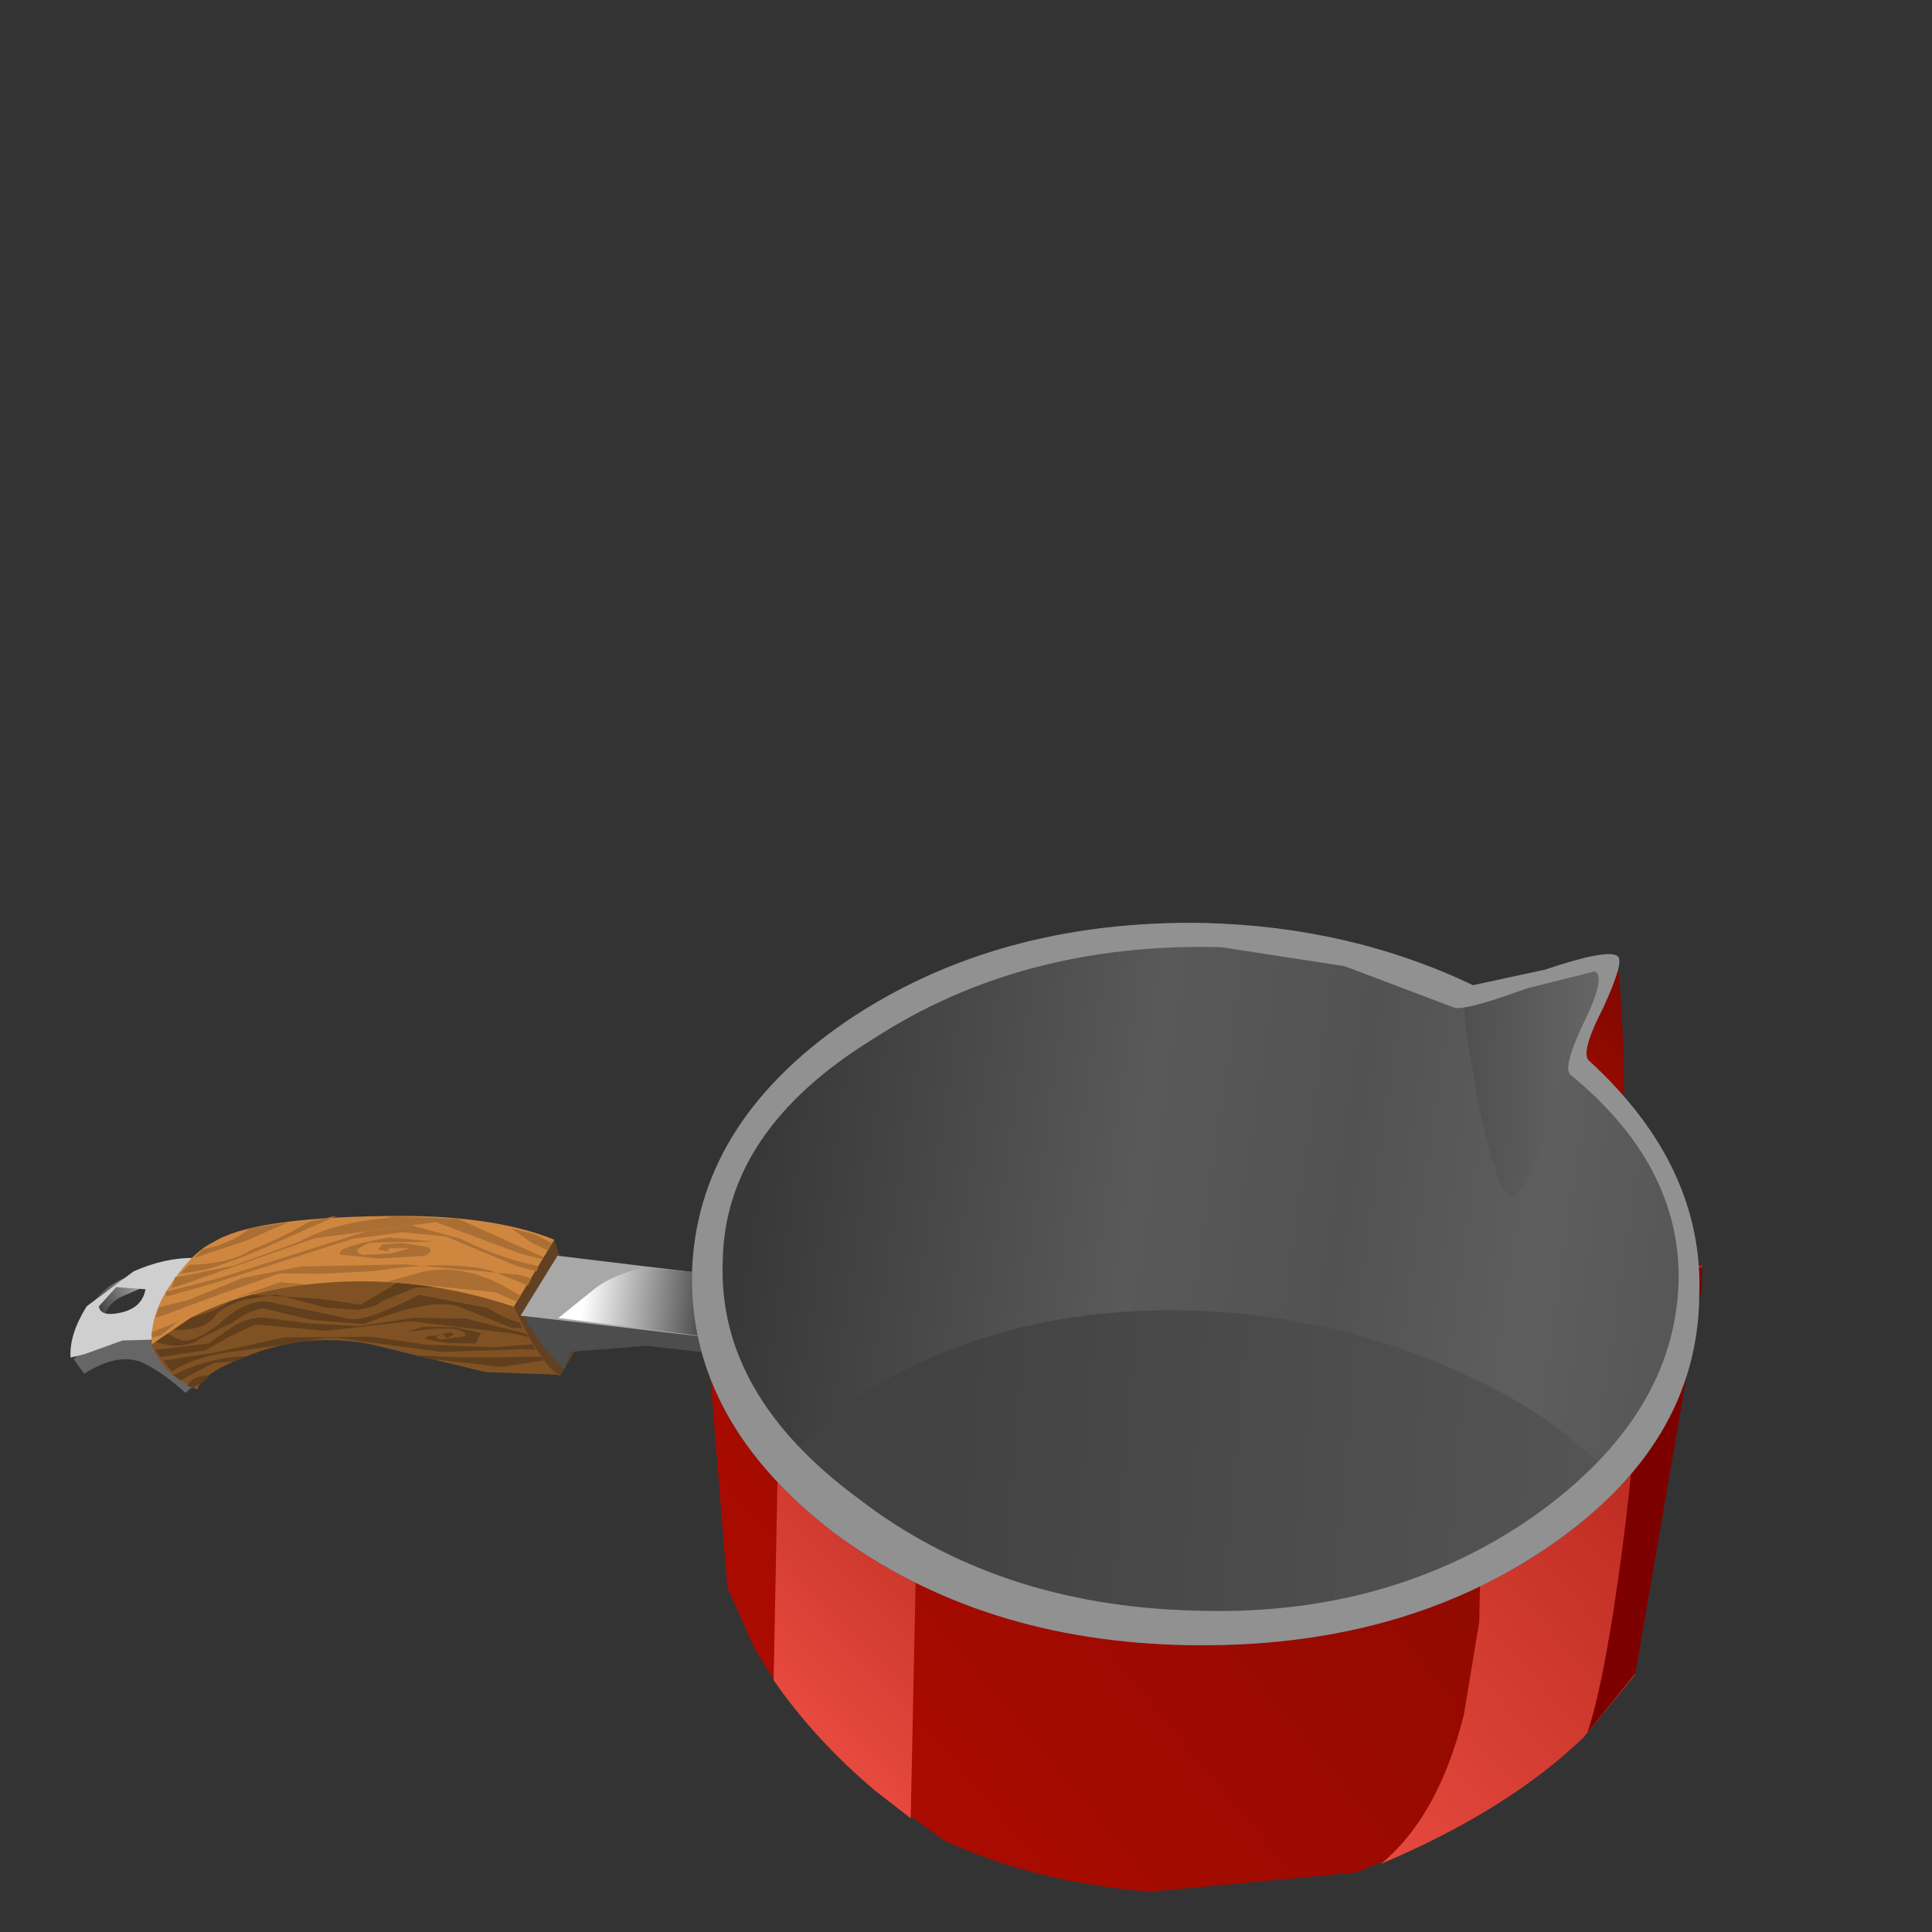 <?xml version="1.0" encoding="UTF-8" standalone="no"?>
<svg xmlns:xlink="http://www.w3.org/1999/xlink" height="66.65px" width="66.65px" xmlns="http://www.w3.org/2000/svg">
  <rect width="100%" height="100%" fill="#333333" stroke="none"/>
  <g transform="matrix(1.0, 0.0, 0.0, 1.0, 0.0, 0.0)">
    <use height="5.05" transform="matrix(1.188, 0.016, -0.016, 1.226, 2.499, 41.807)" width="20.65" xlink:href="#shape0"/>
    <use height="18.8" transform="matrix(1.182, 0.0, 4.0E-4, 1.206, 24.378, 42.648)" width="28.95" xlink:href="#shape1"/>
    <use height="12.0" transform="matrix(0.885, -0.796, 0.781, 0.903, 39.2, 54.55)" width="18.4" xlink:href="#sprite0"/>
    <use height="17.3" transform="matrix(1.182, 0.0, 4.0E-4, 1.206, 26.683, 41.864)" width="27.1" xlink:href="#shape3"/>
    <use height="20.9" transform="matrix(1.182, 0.0, 0.0, 1.192, 23.869, 31.841)" width="29.4" xlink:href="#shape4"/>
  </g>
  <defs>
    <g id="shape0" transform="matrix(1.0, 0.0, 0.0, 1.0, 10.35, 2.55)">
      <path d="M-8.4 0.55 L-7.35 0.6 -6.65 2.2 -7.0 2.5 Q-7.7 1.9 -8.3 1.65 -9.0 1.4 -9.95 2.0 L-10.25 1.6 -9.75 1.0 -8.4 0.55" fill="#666666" fill-rule="evenodd" stroke="none"/>
      <path d="M-9.4 1.0 Q-10.05 0.4 -9.65 -0.1 -9.1 -0.75 -8.1 -0.9 -7.75 -1.0 -8.05 -0.55 L-8.85 -0.2 Q-9.55 0.1 -9.4 1.0" fill="url(#gradient0)" fill-rule="evenodd" stroke="none"/>
      <path d="M-9.05 -0.45 L-9.55 0.1 Q-9.5 0.35 -9.1 0.3 -8.3 0.2 -8.2 -0.4 L-9.05 -0.45 M-6.8 -1.3 Q-6.0 -1.4 -6.45 -0.2 -7.0 1.0 -7.6 1.0 L-8.85 1.05 -9.95 1.45 -10.35 1.55 Q-10.4 0.9 -9.9 0.1 L-8.55 -0.9 Q-7.65 -1.3 -6.8 -1.3" fill="#cfcfcf" fill-rule="evenodd" stroke="none"/>
      <path d="M1.45 -1.55 L3.65 -1.95 4.6 0.65 3.85 1.9 1.7 0.45 Q1.25 0.15 1.3 -0.7 L1.45 -1.55" fill="#614122" fill-rule="evenodd" stroke="none"/>
      <path d="M2.45 -0.35 L2.5 -0.05 2.95 0.8 Q3.65 1.9 3.9 1.85 L1.7 1.8 -1.7 1.05 Q-3.55 0.75 -5.25 1.45 -6.55 1.95 -6.65 2.4 -7.65 2.05 -8.05 1.05 L-4.15 -2.0 2.45 -0.35" fill="#805223" fill-rule="evenodd" stroke="none"/>
      <path d="M2.7 0.4 L2.75 0.55 2.45 0.55 0.85 -0.05 Q0.0 -0.25 -1.85 0.5 L-3.35 0.4 -4.75 0.1 Q-5.1 0.1 -5.65 0.5 -6.7 1.0 -6.7 1.05 -7.3 1.3 -7.95 1.05 L-7.75 0.75 -7.2 1.0 Q-6.85 1.15 -6.05 0.55 -5.3 -0.15 -4.65 -0.1 L-2.3 0.35 Q-1.8 0.45 -0.25 -0.35 L1.75 0.0 Q2.25 0.3 2.7 0.4" fill="#613f1d" fill-rule="evenodd" stroke="none"/>
      <path d="M-3.15 -0.2 L-1.95 -0.05 -1.1 -0.55 -0.8 -0.75 1.15 -0.6 -0.35 -0.55 -1.35 -0.15 Q-1.45 0.0 -2.05 0.1 L-2.95 0.05 -4.4 -0.3 -5.3 -0.15 Q-5.95 0.05 -6.15 0.3 -6.5 0.85 -7.85 0.7 L-7.8 0.5 -6.75 0.35 Q-6.0 0.15 -5.45 -0.3 L-3.15 -0.2" fill="#613f1d" fill-rule="evenodd" stroke="none"/>
      <path d="M2.85 0.7 L2.95 0.8 2.45 0.7 -0.5 0.4 -2.95 0.7 -5.0 0.55 -5.75 0.9 -6.45 1.3 -7.75 1.5 -7.9 1.3 -6.35 1.1 -5.7 0.65 Q-5.25 0.35 -4.75 0.35 L-3.45 0.5 -1.95 0.55 -0.4 0.3 1.1 0.3 2.85 0.7" fill="#613f1d" fill-rule="evenodd" stroke="none"/>
      <path d="M-6.3 2.0 L-6.5 2.2 -6.8 2.35 -6.95 2.3 Q-6.8 2.0 -6.3 2.0" fill="#613f1d" fill-rule="evenodd" stroke="none"/>
      <path d="M-6.2 1.65 L-7.15 2.15 -7.35 2.0 Q-6.35 1.5 -5.35 1.45 L-5.25 1.45 -5.65 1.6 -6.2 1.65" fill="#613f1d" fill-rule="evenodd" stroke="none"/>
      <path d="M3.05 1.0 L3.15 1.15 2.7 1.15 0.4 1.25 -2.6 0.9 -2.95 0.9 -4.45 1.15 -5.5 1.3 Q-6.7 1.45 -7.4 1.9 L-7.45 1.85 -7.65 1.6 -6.15 1.35 -4.15 0.9 -1.6 0.85 -0.05 1.05 1.9 1.1 3.05 1.0" fill="#613f1d" fill-rule="evenodd" stroke="none"/>
      <path d="M3.3 1.35 L3.4 1.45 2.15 1.65 0.1 1.45 -0.4 1.35 1.0 1.4 3.3 1.35" fill="#613f1d" fill-rule="evenodd" stroke="none"/>
      <path d="M-0.6 0.7 L-0.15 0.55 0.8 0.55 1.55 0.7 1.4 1.0 0.6 1.0 -0.05 0.9 Q-0.1 0.8 0.2 0.8 L0.65 0.7 Q0.9 0.75 0.55 0.85 L0.45 0.75 Q0.1 0.85 0.4 0.9 L1.1 0.8 Q1.15 0.55 0.2 0.6 L-0.6 0.7" fill="#613f1d" fill-rule="evenodd" stroke="none"/>
      <path d="M2.5 -0.05 Q-0.25 -0.9 -3.0 -0.65 -5.3 -0.45 -6.9 0.4 L-8.0 1.15 Q-8.05 0.4 -7.6 -0.35 -6.9 -1.45 -6.25 -1.75 -5.15 -2.45 -1.3 -2.55 1.8 -2.65 3.65 -1.95 L2.5 -0.05" fill="#cf8740" fill-rule="evenodd" stroke="none"/>
      <path d="M-6.55 -1.55 Q-5.75 -1.7 -5.2 -2.15 L-4.05 -2.35 -5.3 -1.8 -6.8 -1.3 -6.55 -1.55" fill="#ab6f34" fill-rule="evenodd" stroke="none"/>
      <path d="M-4.3 -0.65 L-3.55 -0.6 -4.45 -0.45 -5.2 -0.3 -5.7 -0.15 -4.3 -0.65" fill="#ab6f34" fill-rule="evenodd" stroke="none"/>
      <path d="M-4.0 -1.95 Q-5.85 -1.1 -6.6 -0.95 L-7.2 -0.85 -6.95 -1.1 Q-5.75 -1.15 -5.15 -1.55 -4.25 -1.9 -3.5 -2.35 L-2.65 -2.55 -4.0 -1.95" fill="#ab6f34" fill-rule="evenodd" stroke="none"/>
      <path d="M2.7 -0.35 L2.55 -0.2 1.95 -0.45 -0.45 -0.65 -1.2 -0.7 -0.15 -1.0 Q1.0 -1.25 2.25 -0.6 L2.7 -0.35" fill="#ab6f34" fill-rule="evenodd" stroke="none"/>
      <path d="M0.85 -2.5 L3.35 -1.45 3.3 -1.4 2.65 -1.55 0.2 -2.4 -3.3 -1.9 -7.25 -0.5 -7.45 -0.45 -7.35 -0.75 -7.05 -0.8 -5.65 -1.1 -3.75 -1.8 Q-2.75 -2.35 -1.2 -2.5 L-1.05 -2.55 0.85 -2.5" fill="#ab6f34" fill-rule="evenodd" stroke="none"/>
      <path d="M0.9 -1.95 Q2.1 -1.4 3.2 -1.2 L3.15 -1.05 2.55 -1.2 0.5 -2.0 -0.75 -2.1 -2.2 -1.9 -6.2 -0.6 -7.6 -0.2 -7.6 -0.35 -7.55 -0.35 -6.05 -0.75 -1.85 -2.1 -0.5 -2.3 0.9 -1.95" fill="#ab6f34" fill-rule="evenodd" stroke="none"/>
      <path d="M3.05 -2.1 L3.6 -1.85 3.45 -1.65 3.0 -1.85 2.4 -2.25 3.05 -2.1" fill="#ab6f34" fill-rule="evenodd" stroke="none"/>
      <path d="M-8.0 0.95 L-8.0 0.8 -7.25 0.5 -7.75 0.9 -8.0 0.95" fill="#ab6f34" fill-rule="evenodd" stroke="none"/>
      <path d="M2.65 -0.95 L3.0 -0.85 2.9 -0.65 1.85 -1.05 Q0.65 -1.35 -1.55 -1.0 L-3.1 -0.9 -4.3 -0.9 -6.0 -0.3 -7.6 0.3 -7.9 0.4 -7.8 0.1 -7.0 -0.1 -5.4 -0.75 -3.7 -1.1 -0.7 -1.2 2.65 -0.95" fill="#ab6f34" fill-rule="evenodd" stroke="none"/>
      <path d="M-1.1 -1.65 L-1.2 -1.6 -1.1 -1.55 -1.45 -1.6 -1.35 -1.75 -0.75 -1.8 -0.05 -1.7 Q0.2 -1.6 -0.1 -1.45 L-1.4 -1.35 -2.55 -1.45 Q-2.75 -1.65 -1.15 -1.95 L0.2 -1.85 -1.7 -1.8 Q-2.3 -1.55 -1.9 -1.45 L-1.1 -1.5 -0.55 -1.65 -0.75 -1.65 -1.1 -1.65" fill="#ab6f34" fill-rule="evenodd" stroke="none"/>
      <path d="M6.35 1.0 L4.15 1.2 4.0 1.7 3.4 1.1 2.9 0.4 2.8 0.1 4.3 -0.85 8.95 0.8 9.5 1.3 6.35 1.0" fill="#4d4d4d" fill-rule="evenodd" stroke="none"/>
      <path d="M9.3 0.85 L2.7 0.2 3.75 -1.5 8.55 -1.0 9.3 0.85" fill="#a8a8a8" fill-rule="evenodd" stroke="none"/>
      <path d="M10.2 0.95 L3.8 0.25 4.8 -0.55 Q5.35 -1.0 6.3 -1.2 L10.3 -0.9 10.2 0.95" fill="url(#gradient1)" fill-rule="evenodd" stroke="none"/>
    </g>
    <linearGradient gradientTransform="matrix(-0.002, 0.001, 0.001, 0.002, -8.75, -0.2)" gradientUnits="userSpaceOnUse" id="gradient0" spreadMethod="pad" x1="-819.2" x2="819.2">
      <stop offset="0.0" stop-color="#ffffff"/>
      <stop offset="1.0" stop-color="#000000"/>
    </linearGradient>
    <linearGradient gradientTransform="matrix(0.003, 3.0E-4, 3.0E-4, -0.003, 7.0, -0.3)" gradientUnits="userSpaceOnUse" id="gradient1" spreadMethod="pad" x1="-819.2" x2="819.2">
      <stop offset="0.0" stop-color="#ffffff"/>
      <stop offset="1.0" stop-color="#000000"/>
    </linearGradient>
    <g id="shape1" transform="matrix(1.0, 0.0, 0.0, 1.0, 17.1, 8.25)">
      <path d="M-16.5 1.8 L-17.1 -5.55 -17.05 -8.25 -16.15 -8.1 9.7 -7.25 11.85 -7.45 11.85 -6.35 10.0 4.25 8.3 6.2 Q5.85 8.4 1.85 9.95 L-4.15 10.5 Q-7.45 10.25 -10.15 9.05 L-12.2 7.6 Q-14.55 5.6 -15.75 3.45 L-16.5 1.8" fill="url(#gradient2)" fill-rule="evenodd" stroke="none"/>
    </g>
    <linearGradient gradientTransform="matrix(0.013, -0.011, -0.011, -0.013, -2.6, -2.6)" gradientUnits="userSpaceOnUse" id="gradient2" spreadMethod="pad" x1="-819.2" x2="819.2">
      <stop offset="0.0" stop-color="#ab0b00"/>
      <stop offset="1.0" stop-color="#820900"/>
    </linearGradient>
    <g id="sprite0" transform="matrix(1.0, 0.0, 0.0, 1.0, 0.0, 0.0)">
      <use height="12.0" transform="matrix(1.0, 0.0, 0.0, 1.0, 0.0, 0.0)" width="18.4" xlink:href="#shape2"/>
    </g>
    <g id="shape2" transform="matrix(1.0, 0.0, 0.0, 1.0, 0.0, 0.0)">
      <path d="M13.65 0.0 L16.6 2.8 18.4 4.15 17.95 4.6 9.15 11.65 6.85 12.0 Q3.8 12.1 0.0 10.8 2.15 10.9 4.65 9.2 L6.75 7.5 13.65 0.0" fill="url(#gradient3)" fill-rule="evenodd" stroke="none"/>
    </g>
    <linearGradient gradientTransform="matrix(0.011, 0.0, 0.0, -0.011, 9.2, 6.0)" gradientUnits="userSpaceOnUse" id="gradient3" spreadMethod="pad" x1="-819.2" x2="819.2">
      <stop offset="0.0" stop-color="#e6493e"/>
      <stop offset="0.992" stop-color="#ad2115"/>
      <stop offset="1.0" stop-color="#ad2115"/>
    </linearGradient>
    <g id="shape3" transform="matrix(1.0, 0.0, 0.0, 1.0, 15.15, 8.9)">
      <path d="M9.6 0.85 Q10.1 -2.85 10.0 -4.45 L9.15 -5.65 Q8.3 -6.7 8.25 -8.9 L10.0 -8.0 Q11.55 -7.25 11.95 -7.35 L11.95 -6.8 10.0 4.25 8.6 5.95 Q9.1 4.5 9.6 0.85" fill="#7d0000" fill-rule="evenodd" stroke="none"/>
      <path d="M-12.2 7.6 Q-13.95 6.15 -15.15 4.45 L-14.9 -8.05 -10.8 -7.95 -11.15 8.4 -12.2 7.6" fill="url(#gradient4)" fill-rule="evenodd" stroke="none"/>
    </g>
    <linearGradient gradientTransform="matrix(0.005, -0.005, -0.005, -0.005, -12.1, -0.65)" gradientUnits="userSpaceOnUse" id="gradient4" spreadMethod="pad" x1="-819.2" x2="819.2">
      <stop offset="0.0" stop-color="#e6493e"/>
      <stop offset="0.992" stop-color="#ad2115"/>
      <stop offset="1.0" stop-color="#ad2115"/>
    </linearGradient>
    <g id="shape4" transform="matrix(1.0, 0.0, 0.0, 1.0, 14.7, 10.45)">
      <path d="M12.1 -1.45 L10.65 -3.95 Q9.2 -6.5 9.55 -6.85 L12.35 -9.05 Q12.75 -4.2 12.1 -1.45" fill="url(#gradient5)" fill-rule="evenodd" stroke="none"/>
      <path d="M8.4 -8.2 L10.15 -8.85 11.75 -9.15 Q11.95 -9.05 11.55 -7.9 11.15 -6.75 11.25 -6.65 14.85 -3.5 14.7 0.35 14.65 4.65 10.3 7.6 5.95 10.55 -0.2 10.45 -6.25 10.35 -10.55 7.2 -14.75 4.0 -14.7 -0.25 -14.6 -4.6 -10.2 -7.6 -5.8 -10.55 0.25 -10.45 2.05 -10.4 5.1 -9.15 7.8 -8.0 8.4 -8.2" fill="url(#gradient6)" fill-rule="evenodd" stroke="none"/>
      <path d="M1.25 0.85 Q4.75 1.2 7.7 2.55 10.6 3.8 12.35 5.8 10.3 8.0 7.05 9.25 3.7 10.5 -0.2 10.45 -3.9 10.35 -7.1 9.05 -10.3 7.75 -12.3 5.6 -10.55 3.15 -6.9 1.8 -3.2 0.45 1.25 0.85" fill="url(#gradient7)" fill-rule="evenodd" stroke="none"/>
      <path d="M12.0 -8.8 L11.55 -7.75 11.0 -7.0 10.0 -3.8 Q9.2 -1.55 8.75 -3.35 8.35 -4.45 8.1 -6.15 7.75 -7.95 7.9 -8.2 L10.95 -9.15 11.85 -9.45 Q12.1 -9.5 12.0 -8.8" fill="url(#gradient8)" fill-rule="evenodd" stroke="none"/>
      <path d="M0.25 -10.45 Q4.5 -10.35 8.1 -8.65 L10.2 -9.1 Q12.0 -9.7 12.3 -9.5 12.55 -9.4 11.9 -8.0 11.2 -6.65 11.5 -6.45 14.85 -3.4 14.7 0.35 14.65 4.65 10.3 7.6 5.95 10.55 -0.2 10.45 -6.25 10.35 -10.55 7.2 -14.75 4.0 -14.7 -0.25 -14.6 -4.6 -10.2 -7.6 -5.8 -10.55 0.25 -10.45 M7.55 -8.0 L4.35 -9.2 0.75 -9.75 Q-5.05 -9.9 -9.4 -7.1 -13.75 -4.45 -13.8 -0.65 -13.95 3.2 -9.85 6.2 -5.8 9.3 -0.05 9.45 5.65 9.65 9.9 6.7 14.0 3.8 14.1 -0.1 14.15 -3.45 10.95 -6.05 10.7 -6.25 11.3 -7.5 12.0 -8.9 11.65 -9.05 L9.65 -8.55 Q7.85 -7.9 7.55 -8.0" fill="#919191" fill-rule="evenodd" stroke="none"/>
    </g>
    <linearGradient gradientTransform="matrix(0.002, -0.002, -0.002, -0.002, 12.1, -5.3)" gradientUnits="userSpaceOnUse" id="gradient5" spreadMethod="pad" x1="-819.2" x2="819.2">
      <stop offset="0.0" stop-color="#ab0b00"/>
      <stop offset="1.0" stop-color="#820900"/>
    </linearGradient>
    <linearGradient gradientTransform="matrix(0.018, 0.003, 0.006, -0.041, 1.8, -0.2)" gradientUnits="userSpaceOnUse" id="gradient6" spreadMethod="pad" x1="-819.2" x2="819.2">
      <stop offset="0.0" stop-color="#383838"/>
      <stop offset="0.369" stop-color="#595959"/>
      <stop offset="0.576" stop-color="#525252"/>
      <stop offset="0.765" stop-color="#5e5e5e"/>
      <stop offset="1.0" stop-color="#525252"/>
    </linearGradient>
    <linearGradient gradientTransform="matrix(0.012, 0.001, 0.001, -0.012, 1.4, 5.8)" gradientUnits="userSpaceOnUse" id="gradient7" spreadMethod="pad" x1="-819.2" x2="819.2">
      <stop offset="0.02" stop-color="#424242"/>
      <stop offset="1.0" stop-color="#545454"/>
    </linearGradient>
    <linearGradient gradientTransform="matrix(0.003, 0.0, 1.0E-4, -0.006, 9.9, -6.0)" gradientUnits="userSpaceOnUse" id="gradient8" spreadMethod="pad" x1="-819.2" x2="819.2">
      <stop offset="0.0" stop-color="#4d4d4d"/>
      <stop offset="1.0" stop-color="#696969"/>
    </linearGradient>
  </defs>
</svg>

